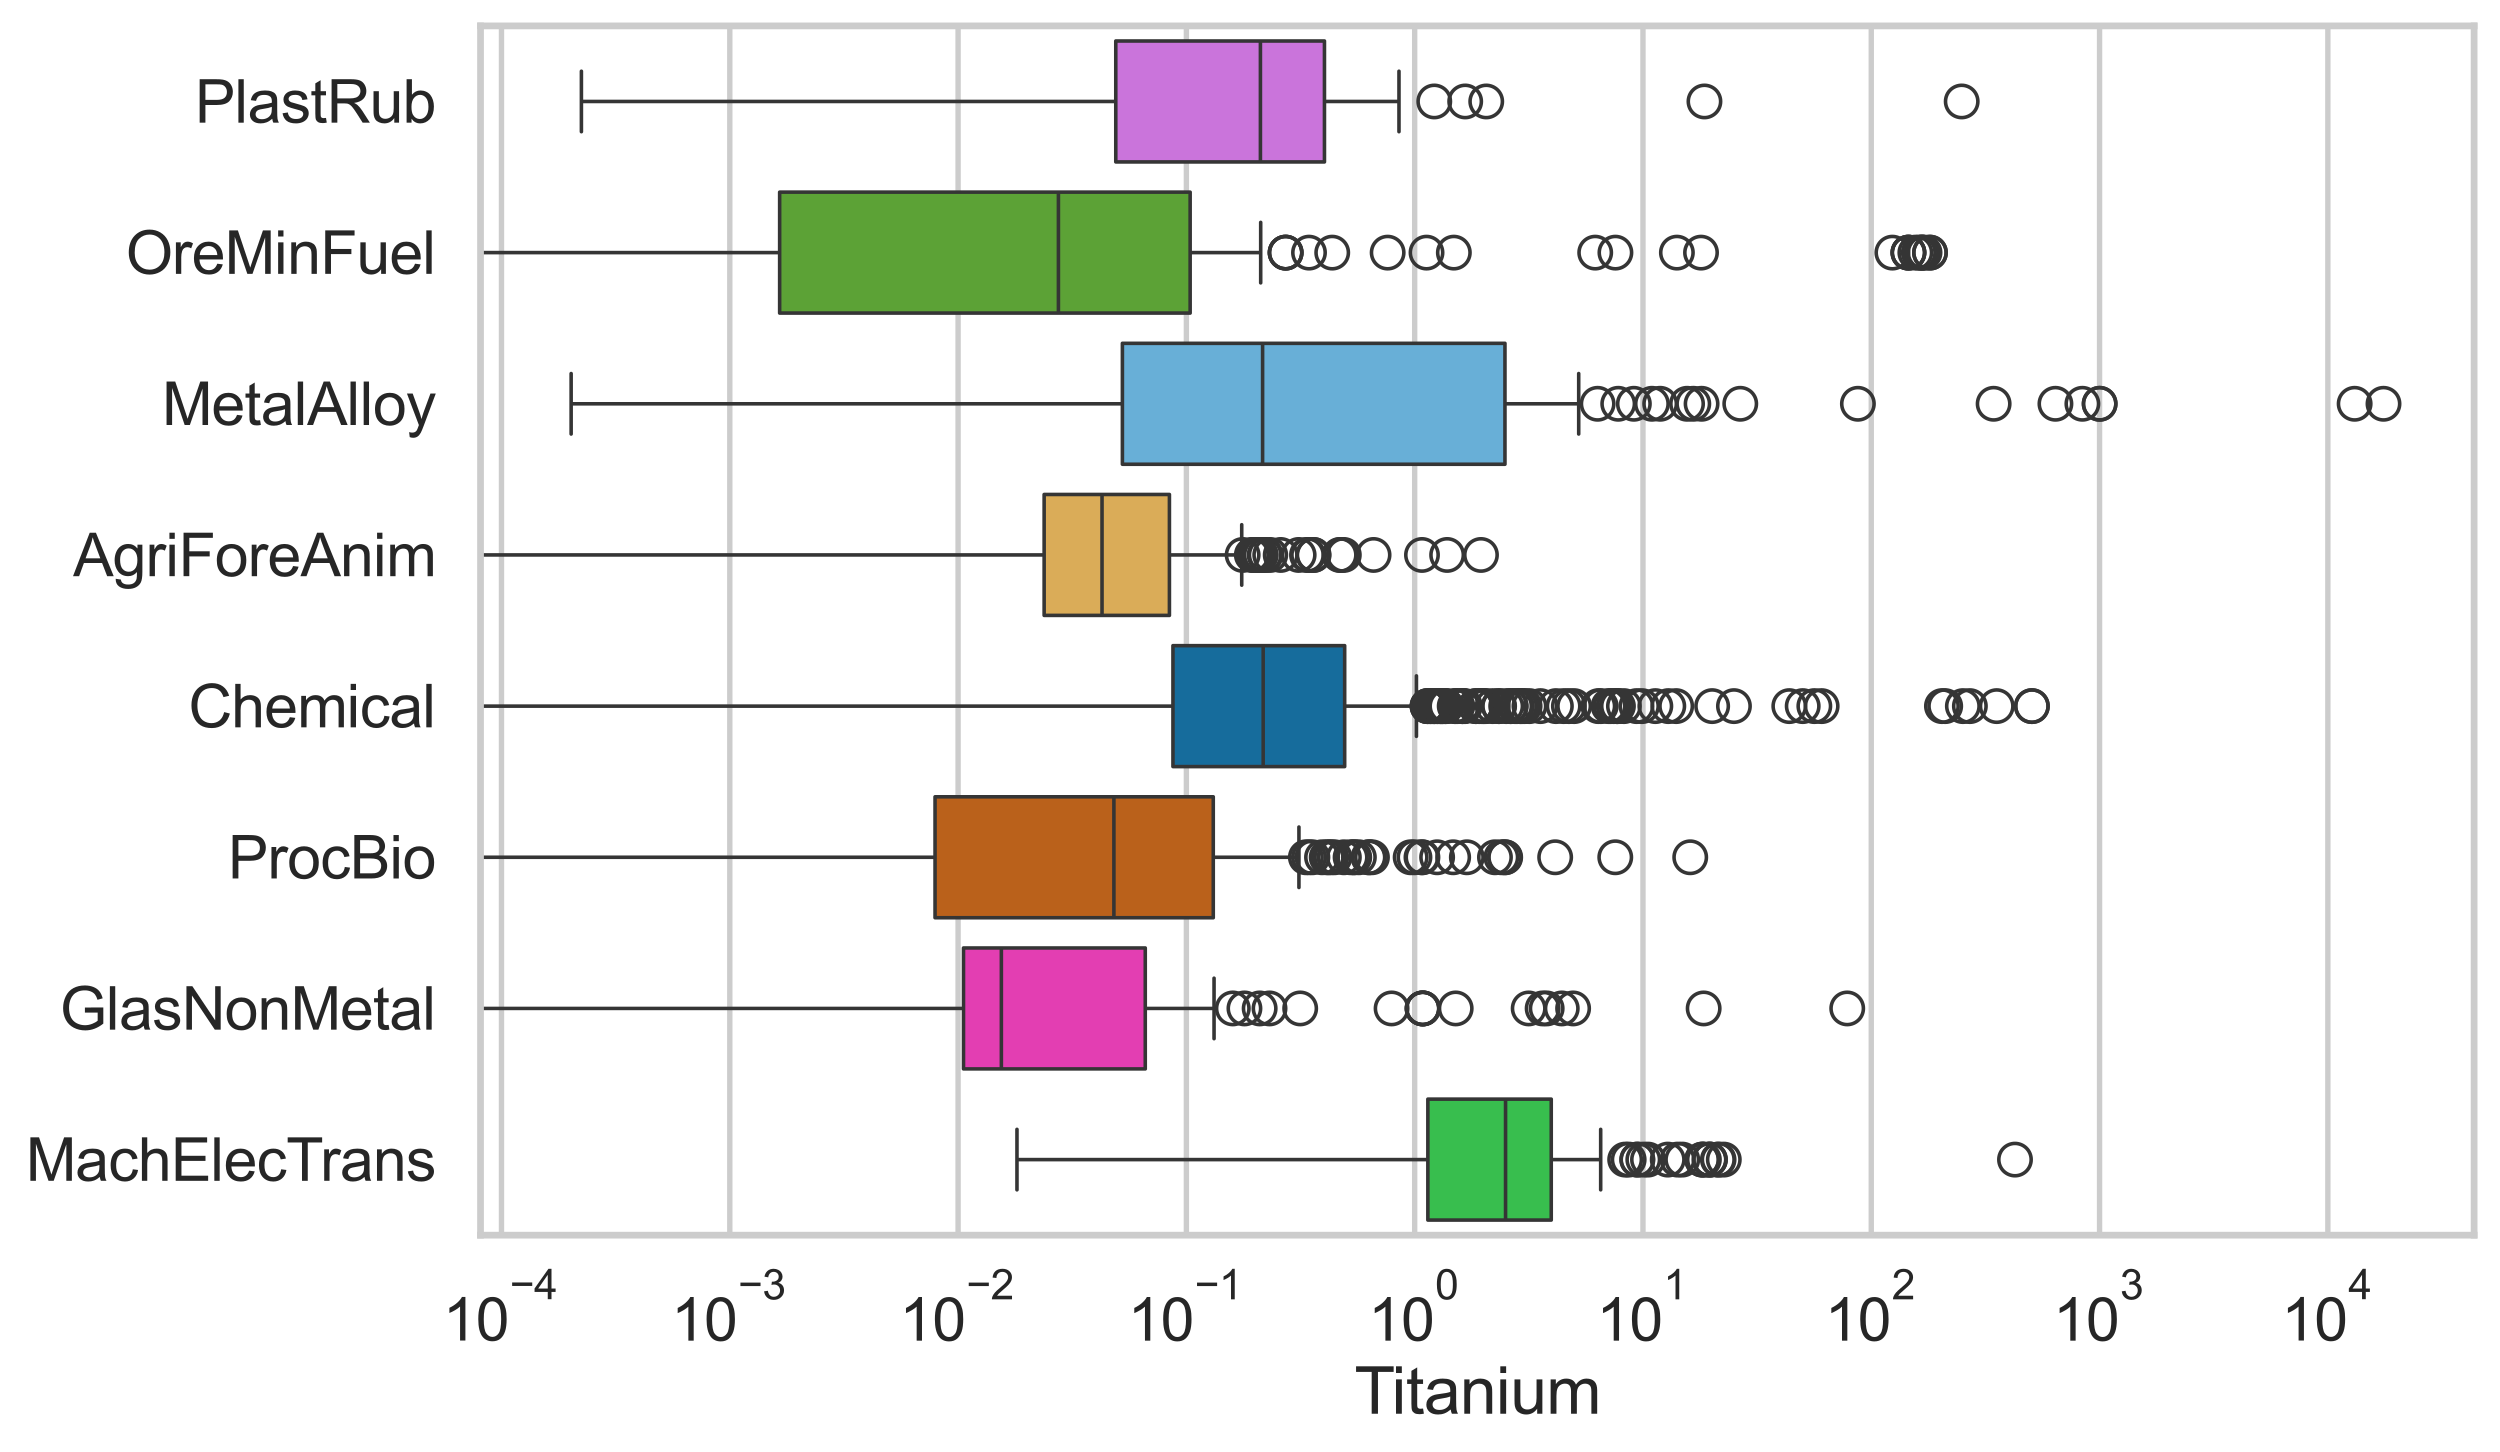 <?xml version="1.0" encoding="utf-8" standalone="no"?>
<!DOCTYPE svg PUBLIC "-//W3C//DTD SVG 1.1//EN"
  "http://www.w3.org/Graphics/SVG/1.1/DTD/svg11.dtd">
<svg xmlns:xlink="http://www.w3.org/1999/xlink" width="695.577pt" height="404.121pt" viewBox="0 0 695.577 404.121" xmlns="http://www.w3.org/2000/svg" version="1.1">
 <defs>
  <style type="text/css">*{stroke-linejoin: round; stroke-linecap: butt}</style>
 </defs>
 <g id="figure_1">
  <g id="patch_1">
   <path d="M 0 404.121 
L 695.577 404.121 
L 695.577 0 
L 0 0 
z
" style="fill: #ffffff"/>
  </g>
  <g id="axes_1">
   <g id="patch_2">
    <path d="M 133.697 343.665 
L 688.377 343.665 
L 688.377 7.2 
L 133.697 7.2 
z
" style="fill: #ffffff"/>
   </g>
   <g id="matplotlib.axis_1">
    <g id="xtick_1">
     <g id="line2d_1">
      <path d="M 139.53 343.665 
L 139.53 7.2 
" clip-path="url(#pbcde8686ca)" style="fill: none; stroke: #cccccc; stroke-width: 1.5; stroke-linecap: round"/>
     </g>
     <g id="text_1">
      <!-- $\mathdefault{10^{-4}}$ -->
      <g style="fill: #262626" transform="translate(123.195 373.015) scale(0.165 -0.165)">
       <defs>
        <path id="ArialMT-31" d="M 2384 0 
L 1822 0 
L 1822 3584 
Q 1619 3391 1289 3197 
Q 959 3003 697 2906 
L 697 3450 
Q 1169 3672 1522 3987 
Q 1875 4303 2022 4600 
L 2384 4600 
L 2384 0 
z
" transform="scale(0.016)"/>
        <path id="ArialMT-30" d="M 266 2259 
Q 266 3072 433 3567 
Q 600 4063 929 4331 
Q 1259 4600 1759 4600 
Q 2128 4600 2406 4451 
Q 2684 4303 2865 4023 
Q 3047 3744 3150 3342 
Q 3253 2941 3253 2259 
Q 3253 1453 3087 958 
Q 2922 463 2592 192 
Q 2263 -78 1759 -78 
Q 1097 -78 719 397 
Q 266 969 266 2259 
z
M 844 2259 
Q 844 1131 1108 757 
Q 1372 384 1759 384 
Q 2147 384 2411 759 
Q 2675 1134 2675 2259 
Q 2675 3391 2411 3762 
Q 2147 4134 1753 4134 
Q 1366 4134 1134 3806 
Q 844 3388 844 2259 
z
" transform="scale(0.016)"/>
        <path id="ArialMT-2212" d="M 3381 1997 
L 356 1997 
L 356 2522 
L 3381 2522 
L 3381 1997 
z
" transform="scale(0.016)"/>
        <path id="ArialMT-34" d="M 2069 0 
L 2069 1097 
L 81 1097 
L 81 1613 
L 2172 4581 
L 2631 4581 
L 2631 1613 
L 3250 1613 
L 3250 1097 
L 2631 1097 
L 2631 0 
L 2069 0 
z
M 2069 1613 
L 2069 3678 
L 634 1613 
L 2069 1613 
z
" transform="scale(0.016)"/>
       </defs>
       <use xlink:href="#ArialMT-31" transform="translate(0 0.202)"/>
       <use xlink:href="#ArialMT-30" transform="translate(55.615 0.202)"/>
       <use xlink:href="#ArialMT-2212" transform="translate(112.973 69.895) scale(0.7)"/>
       <use xlink:href="#ArialMT-34" transform="translate(153.852 69.895) scale(0.7)"/>
      </g>
     </g>
    </g>
    <g id="xtick_2">
     <g id="line2d_2">
      <path d="M 203.049 343.665 
L 203.049 7.2 
" clip-path="url(#pbcde8686ca)" style="fill: none; stroke: #cccccc; stroke-width: 1.5; stroke-linecap: round"/>
     </g>
     <g id="text_2">
      <!-- $\mathdefault{10^{-3}}$ -->
      <g style="fill: #262626" transform="translate(186.714 373.18) scale(0.165 -0.165)">
       <defs>
        <path id="ArialMT-33" d="M 269 1209 
L 831 1284 
Q 928 806 1161 595 
Q 1394 384 1728 384 
Q 2125 384 2398 659 
Q 2672 934 2672 1341 
Q 2672 1728 2419 1979 
Q 2166 2231 1775 2231 
Q 1616 2231 1378 2169 
L 1441 2663 
Q 1497 2656 1531 2656 
Q 1891 2656 2178 2843 
Q 2466 3031 2466 3422 
Q 2466 3731 2256 3934 
Q 2047 4138 1716 4138 
Q 1388 4138 1169 3931 
Q 950 3725 888 3313 
L 325 3413 
Q 428 3978 793 4289 
Q 1159 4600 1703 4600 
Q 2078 4600 2393 4439 
Q 2709 4278 2876 4000 
Q 3044 3722 3044 3409 
Q 3044 3113 2884 2869 
Q 2725 2625 2413 2481 
Q 2819 2388 3044 2092 
Q 3269 1797 3269 1353 
Q 3269 753 2831 336 
Q 2394 -81 1725 -81 
Q 1122 -81 723 278 
Q 325 638 269 1209 
z
" transform="scale(0.016)"/>
       </defs>
       <use xlink:href="#ArialMT-31" transform="translate(0 0.994)"/>
       <use xlink:href="#ArialMT-30" transform="translate(55.615 0.994)"/>
       <use xlink:href="#ArialMT-2212" transform="translate(112.973 70.688) scale(0.7)"/>
       <use xlink:href="#ArialMT-33" transform="translate(153.852 70.688) scale(0.7)"/>
      </g>
     </g>
    </g>
    <g id="xtick_3">
     <g id="line2d_3">
      <path d="M 266.568 343.665 
L 266.568 7.2 
" clip-path="url(#pbcde8686ca)" style="fill: none; stroke: #cccccc; stroke-width: 1.5; stroke-linecap: round"/>
     </g>
     <g id="text_3">
      <!-- $\mathdefault{10^{-2}}$ -->
      <g style="fill: #262626" transform="translate(250.233 373.18) scale(0.165 -0.165)">
       <defs>
        <path id="ArialMT-32" d="M 3222 541 
L 3222 0 
L 194 0 
Q 188 203 259 391 
Q 375 700 629 1000 
Q 884 1300 1366 1694 
Q 2113 2306 2375 2664 
Q 2638 3022 2638 3341 
Q 2638 3675 2398 3904 
Q 2159 4134 1775 4134 
Q 1369 4134 1125 3890 
Q 881 3647 878 3216 
L 300 3275 
Q 359 3922 746 4261 
Q 1134 4600 1788 4600 
Q 2447 4600 2831 4234 
Q 3216 3869 3216 3328 
Q 3216 3053 3103 2787 
Q 2991 2522 2730 2228 
Q 2469 1934 1863 1422 
Q 1356 997 1212 845 
Q 1069 694 975 541 
L 3222 541 
z
" transform="scale(0.016)"/>
       </defs>
       <use xlink:href="#ArialMT-31" transform="translate(0 0.994)"/>
       <use xlink:href="#ArialMT-30" transform="translate(55.615 0.994)"/>
       <use xlink:href="#ArialMT-2212" transform="translate(112.973 70.688) scale(0.7)"/>
       <use xlink:href="#ArialMT-32" transform="translate(153.852 70.688) scale(0.7)"/>
      </g>
     </g>
    </g>
    <g id="xtick_4">
     <g id="line2d_4">
      <path d="M 330.087 343.665 
L 330.087 7.2 
" clip-path="url(#pbcde8686ca)" style="fill: none; stroke: #cccccc; stroke-width: 1.5; stroke-linecap: round"/>
     </g>
     <g id="text_4">
      <!-- $\mathdefault{10^{-1}}$ -->
      <g style="fill: #262626" transform="translate(313.752 373.18) scale(0.165 -0.165)">
       <use xlink:href="#ArialMT-31" transform="translate(0 0.994)"/>
       <use xlink:href="#ArialMT-30" transform="translate(55.615 0.994)"/>
       <use xlink:href="#ArialMT-2212" transform="translate(112.973 70.688) scale(0.7)"/>
       <use xlink:href="#ArialMT-31" transform="translate(153.852 70.688) scale(0.7)"/>
      </g>
     </g>
    </g>
    <g id="xtick_5">
     <g id="line2d_5">
      <path d="M 393.606 343.665 
L 393.606 7.2 
" clip-path="url(#pbcde8686ca)" style="fill: none; stroke: #cccccc; stroke-width: 1.5; stroke-linecap: round"/>
     </g>
     <g id="text_5">
      <!-- $\mathdefault{10^{0}}$ -->
      <g style="fill: #262626" transform="translate(380.653 373.18) scale(0.165 -0.165)">
       <use xlink:href="#ArialMT-31" transform="translate(0 0.994)"/>
       <use xlink:href="#ArialMT-30" transform="translate(55.615 0.994)"/>
       <use xlink:href="#ArialMT-30" transform="translate(112.973 70.688) scale(0.7)"/>
      </g>
     </g>
    </g>
    <g id="xtick_6">
     <g id="line2d_6">
      <path d="M 457.125 343.665 
L 457.125 7.2 
" clip-path="url(#pbcde8686ca)" style="fill: none; stroke: #cccccc; stroke-width: 1.5; stroke-linecap: round"/>
     </g>
     <g id="text_6">
      <!-- $\mathdefault{10^{1}}$ -->
      <g style="fill: #262626" transform="translate(444.172 373.18) scale(0.165 -0.165)">
       <use xlink:href="#ArialMT-31" transform="translate(0 0.994)"/>
       <use xlink:href="#ArialMT-30" transform="translate(55.615 0.994)"/>
       <use xlink:href="#ArialMT-31" transform="translate(112.973 70.688) scale(0.7)"/>
      </g>
     </g>
    </g>
    <g id="xtick_7">
     <g id="line2d_7">
      <path d="M 520.644 343.665 
L 520.644 7.2 
" clip-path="url(#pbcde8686ca)" style="fill: none; stroke: #cccccc; stroke-width: 1.5; stroke-linecap: round"/>
     </g>
     <g id="text_7">
      <!-- $\mathdefault{10^{2}}$ -->
      <g style="fill: #262626" transform="translate(507.691 373.18) scale(0.165 -0.165)">
       <use xlink:href="#ArialMT-31" transform="translate(0 0.994)"/>
       <use xlink:href="#ArialMT-30" transform="translate(55.615 0.994)"/>
       <use xlink:href="#ArialMT-32" transform="translate(112.973 70.688) scale(0.7)"/>
      </g>
     </g>
    </g>
    <g id="xtick_8">
     <g id="line2d_8">
      <path d="M 584.163 343.665 
L 584.163 7.2 
" clip-path="url(#pbcde8686ca)" style="fill: none; stroke: #cccccc; stroke-width: 1.5; stroke-linecap: round"/>
     </g>
     <g id="text_8">
      <!-- $\mathdefault{10^{3}}$ -->
      <g style="fill: #262626" transform="translate(571.21 373.18) scale(0.165 -0.165)">
       <use xlink:href="#ArialMT-31" transform="translate(0 0.994)"/>
       <use xlink:href="#ArialMT-30" transform="translate(55.615 0.994)"/>
       <use xlink:href="#ArialMT-33" transform="translate(112.973 70.688) scale(0.7)"/>
      </g>
     </g>
    </g>
    <g id="xtick_9">
     <g id="line2d_9">
      <path d="M 647.681 343.665 
L 647.681 7.2 
" clip-path="url(#pbcde8686ca)" style="fill: none; stroke: #cccccc; stroke-width: 1.5; stroke-linecap: round"/>
     </g>
     <g id="text_9">
      <!-- $\mathdefault{10^{4}}$ -->
      <g style="fill: #262626" transform="translate(634.729 373.015) scale(0.165 -0.165)">
       <use xlink:href="#ArialMT-31" transform="translate(0 0.202)"/>
       <use xlink:href="#ArialMT-30" transform="translate(55.615 0.202)"/>
       <use xlink:href="#ArialMT-34" transform="translate(112.973 69.895) scale(0.7)"/>
      </g>
     </g>
    </g>
    <g id="xtick_10"/>
    <g id="xtick_11"/>
    <g id="xtick_12"/>
    <g id="xtick_13"/>
    <g id="xtick_14"/>
    <g id="xtick_15"/>
    <g id="xtick_16"/>
    <g id="xtick_17"/>
    <g id="xtick_18"/>
    <g id="xtick_19"/>
    <g id="xtick_20"/>
    <g id="xtick_21"/>
    <g id="xtick_22"/>
    <g id="xtick_23"/>
    <g id="xtick_24"/>
    <g id="xtick_25"/>
    <g id="xtick_26"/>
    <g id="xtick_27"/>
    <g id="xtick_28"/>
    <g id="xtick_29"/>
    <g id="xtick_30"/>
    <g id="xtick_31"/>
    <g id="xtick_32"/>
    <g id="xtick_33"/>
    <g id="xtick_34"/>
    <g id="xtick_35"/>
    <g id="xtick_36"/>
    <g id="xtick_37"/>
    <g id="xtick_38"/>
    <g id="xtick_39"/>
    <g id="xtick_40"/>
    <g id="xtick_41"/>
    <g id="xtick_42"/>
    <g id="xtick_43"/>
    <g id="xtick_44"/>
    <g id="xtick_45"/>
    <g id="xtick_46"/>
    <g id="xtick_47"/>
    <g id="xtick_48"/>
    <g id="xtick_49"/>
    <g id="xtick_50"/>
    <g id="xtick_51"/>
    <g id="xtick_52"/>
    <g id="xtick_53"/>
    <g id="xtick_54"/>
    <g id="xtick_55"/>
    <g id="xtick_56"/>
    <g id="xtick_57"/>
    <g id="xtick_58"/>
    <g id="xtick_59"/>
    <g id="xtick_60"/>
    <g id="xtick_61"/>
    <g id="xtick_62"/>
    <g id="xtick_63"/>
    <g id="xtick_64"/>
    <g id="xtick_65"/>
    <g id="xtick_66"/>
    <g id="xtick_67"/>
    <g id="xtick_68"/>
    <g id="xtick_69"/>
    <g id="xtick_70"/>
    <g id="xtick_71"/>
    <g id="xtick_72"/>
    <g id="xtick_73"/>
    <g id="xtick_74"/>
    <g id="xtick_75"/>
    <g id="xtick_76"/>
    <g id="xtick_77"/>
    <g id="text_10">
     <!-- Titanium -->
     <g style="fill: #262626" transform="translate(376.866 393.344) scale(0.18 -0.18)">
      <defs>
       <path id="ArialMT-54" d="M 1659 0 
L 1659 4041 
L 150 4041 
L 150 4581 
L 3781 4581 
L 3781 4041 
L 2266 4041 
L 2266 0 
L 1659 0 
z
" transform="scale(0.016)"/>
       <path id="ArialMT-69" d="M 425 3934 
L 425 4581 
L 988 4581 
L 988 3934 
L 425 3934 
z
M 425 0 
L 425 3319 
L 988 3319 
L 988 0 
L 425 0 
z
" transform="scale(0.016)"/>
       <path id="ArialMT-74" d="M 1650 503 
L 1731 6 
Q 1494 -44 1306 -44 
Q 1000 -44 831 53 
Q 663 150 594 308 
Q 525 466 525 972 
L 525 2881 
L 113 2881 
L 113 3319 
L 525 3319 
L 525 4141 
L 1084 4478 
L 1084 3319 
L 1650 3319 
L 1650 2881 
L 1084 2881 
L 1084 941 
Q 1084 700 1114 631 
Q 1144 563 1211 522 
Q 1278 481 1403 481 
Q 1497 481 1650 503 
z
" transform="scale(0.016)"/>
       <path id="ArialMT-61" d="M 2588 409 
Q 2275 144 1986 34 
Q 1697 -75 1366 -75 
Q 819 -75 525 192 
Q 231 459 231 875 
Q 231 1119 342 1320 
Q 453 1522 633 1644 
Q 813 1766 1038 1828 
Q 1203 1872 1538 1913 
Q 2219 1994 2541 2106 
Q 2544 2222 2544 2253 
Q 2544 2597 2384 2738 
Q 2169 2928 1744 2928 
Q 1347 2928 1158 2789 
Q 969 2650 878 2297 
L 328 2372 
Q 403 2725 575 2942 
Q 747 3159 1072 3276 
Q 1397 3394 1825 3394 
Q 2250 3394 2515 3294 
Q 2781 3194 2906 3042 
Q 3031 2891 3081 2659 
Q 3109 2516 3109 2141 
L 3109 1391 
Q 3109 606 3145 398 
Q 3181 191 3288 0 
L 2700 0 
Q 2613 175 2588 409 
z
M 2541 1666 
Q 2234 1541 1622 1453 
Q 1275 1403 1131 1340 
Q 988 1278 909 1158 
Q 831 1038 831 891 
Q 831 666 1001 516 
Q 1172 366 1500 366 
Q 1825 366 2078 508 
Q 2331 650 2450 897 
Q 2541 1088 2541 1459 
L 2541 1666 
z
" transform="scale(0.016)"/>
       <path id="ArialMT-6e" d="M 422 0 
L 422 3319 
L 928 3319 
L 928 2847 
Q 1294 3394 1984 3394 
Q 2284 3394 2536 3286 
Q 2788 3178 2913 3003 
Q 3038 2828 3088 2588 
Q 3119 2431 3119 2041 
L 3119 0 
L 2556 0 
L 2556 2019 
Q 2556 2363 2490 2533 
Q 2425 2703 2258 2804 
Q 2091 2906 1866 2906 
Q 1506 2906 1245 2678 
Q 984 2450 984 1813 
L 984 0 
L 422 0 
z
" transform="scale(0.016)"/>
       <path id="ArialMT-75" d="M 2597 0 
L 2597 488 
Q 2209 -75 1544 -75 
Q 1250 -75 995 37 
Q 741 150 617 320 
Q 494 491 444 738 
Q 409 903 409 1263 
L 409 3319 
L 972 3319 
L 972 1478 
Q 972 1038 1006 884 
Q 1059 663 1231 536 
Q 1403 409 1656 409 
Q 1909 409 2131 539 
Q 2353 669 2445 892 
Q 2538 1116 2538 1541 
L 2538 3319 
L 3100 3319 
L 3100 0 
L 2597 0 
z
" transform="scale(0.016)"/>
       <path id="ArialMT-6d" d="M 422 0 
L 422 3319 
L 925 3319 
L 925 2853 
Q 1081 3097 1340 3245 
Q 1600 3394 1931 3394 
Q 2300 3394 2536 3241 
Q 2772 3088 2869 2813 
Q 3263 3394 3894 3394 
Q 4388 3394 4653 3120 
Q 4919 2847 4919 2278 
L 4919 0 
L 4359 0 
L 4359 2091 
Q 4359 2428 4304 2576 
Q 4250 2725 4106 2815 
Q 3963 2906 3769 2906 
Q 3419 2906 3187 2673 
Q 2956 2441 2956 1928 
L 2956 0 
L 2394 0 
L 2394 2156 
Q 2394 2531 2256 2718 
Q 2119 2906 1806 2906 
Q 1569 2906 1367 2781 
Q 1166 2656 1075 2415 
Q 984 2175 984 1722 
L 984 0 
L 422 0 
z
" transform="scale(0.016)"/>
      </defs>
      <use xlink:href="#ArialMT-54"/>
      <use xlink:href="#ArialMT-69" transform="translate(57.334 0)"/>
      <use xlink:href="#ArialMT-74" transform="translate(79.551 0)"/>
      <use xlink:href="#ArialMT-61" transform="translate(107.334 0)"/>
      <use xlink:href="#ArialMT-6e" transform="translate(162.949 0)"/>
      <use xlink:href="#ArialMT-69" transform="translate(218.564 0)"/>
      <use xlink:href="#ArialMT-75" transform="translate(240.781 0)"/>
      <use xlink:href="#ArialMT-6d" transform="translate(296.396 0)"/>
     </g>
    </g>
   </g>
   <g id="matplotlib.axis_2">
    <g id="ytick_1">
     <g id="text_11">
      <!-- PlastRub -->
      <g style="fill: #262626" transform="translate(54.248 34.134) scale(0.165 -0.165)">
       <defs>
        <path id="ArialMT-50" d="M 494 0 
L 494 4581 
L 2222 4581 
Q 2678 4581 2919 4538 
Q 3256 4481 3484 4323 
Q 3713 4166 3852 3881 
Q 3991 3597 3991 3256 
Q 3991 2672 3619 2267 
Q 3247 1863 2275 1863 
L 1100 1863 
L 1100 0 
L 494 0 
z
M 1100 2403 
L 2284 2403 
Q 2872 2403 3119 2622 
Q 3366 2841 3366 3238 
Q 3366 3525 3220 3729 
Q 3075 3934 2838 4000 
Q 2684 4041 2272 4041 
L 1100 4041 
L 1100 2403 
z
" transform="scale(0.016)"/>
        <path id="ArialMT-6c" d="M 409 0 
L 409 4581 
L 972 4581 
L 972 0 
L 409 0 
z
" transform="scale(0.016)"/>
        <path id="ArialMT-73" d="M 197 991 
L 753 1078 
Q 800 744 1014 566 
Q 1228 388 1613 388 
Q 2000 388 2187 545 
Q 2375 703 2375 916 
Q 2375 1106 2209 1216 
Q 2094 1291 1634 1406 
Q 1016 1563 777 1677 
Q 538 1791 414 1992 
Q 291 2194 291 2438 
Q 291 2659 392 2848 
Q 494 3038 669 3163 
Q 800 3259 1026 3326 
Q 1253 3394 1513 3394 
Q 1903 3394 2198 3281 
Q 2494 3169 2634 2976 
Q 2775 2784 2828 2463 
L 2278 2388 
Q 2241 2644 2061 2787 
Q 1881 2931 1553 2931 
Q 1166 2931 1000 2803 
Q 834 2675 834 2503 
Q 834 2394 903 2306 
Q 972 2216 1119 2156 
Q 1203 2125 1616 2013 
Q 2213 1853 2448 1751 
Q 2684 1650 2818 1456 
Q 2953 1263 2953 975 
Q 2953 694 2789 445 
Q 2625 197 2315 61 
Q 2006 -75 1616 -75 
Q 969 -75 630 194 
Q 291 463 197 991 
z
" transform="scale(0.016)"/>
        <path id="ArialMT-52" d="M 503 0 
L 503 4581 
L 2534 4581 
Q 3147 4581 3465 4457 
Q 3784 4334 3975 4021 
Q 4166 3709 4166 3331 
Q 4166 2844 3850 2509 
Q 3534 2175 2875 2084 
Q 3116 1969 3241 1856 
Q 3506 1613 3744 1247 
L 4541 0 
L 3778 0 
L 3172 953 
Q 2906 1366 2734 1584 
Q 2563 1803 2427 1890 
Q 2291 1978 2150 2013 
Q 2047 2034 1813 2034 
L 1109 2034 
L 1109 0 
L 503 0 
z
M 1109 2559 
L 2413 2559 
Q 2828 2559 3062 2645 
Q 3297 2731 3419 2920 
Q 3541 3109 3541 3331 
Q 3541 3656 3305 3865 
Q 3069 4075 2559 4075 
L 1109 4075 
L 1109 2559 
z
" transform="scale(0.016)"/>
        <path id="ArialMT-62" d="M 941 0 
L 419 0 
L 419 4581 
L 981 4581 
L 981 2947 
Q 1338 3394 1891 3394 
Q 2197 3394 2470 3270 
Q 2744 3147 2920 2923 
Q 3097 2700 3197 2384 
Q 3297 2069 3297 1709 
Q 3297 856 2875 390 
Q 2453 -75 1863 -75 
Q 1275 -75 941 416 
L 941 0 
z
M 934 1684 
Q 934 1088 1097 822 
Q 1363 388 1816 388 
Q 2184 388 2453 708 
Q 2722 1028 2722 1663 
Q 2722 2313 2464 2622 
Q 2206 2931 1841 2931 
Q 1472 2931 1203 2611 
Q 934 2291 934 1684 
z
" transform="scale(0.016)"/>
       </defs>
       <use xlink:href="#ArialMT-50"/>
       <use xlink:href="#ArialMT-6c" transform="translate(66.699 0)"/>
       <use xlink:href="#ArialMT-61" transform="translate(88.916 0)"/>
       <use xlink:href="#ArialMT-73" transform="translate(144.531 0)"/>
       <use xlink:href="#ArialMT-74" transform="translate(194.531 0)"/>
       <use xlink:href="#ArialMT-52" transform="translate(222.314 0)"/>
       <use xlink:href="#ArialMT-75" transform="translate(294.531 0)"/>
       <use xlink:href="#ArialMT-62" transform="translate(350.146 0)"/>
      </g>
     </g>
    </g>
    <g id="ytick_2">
     <g id="text_12">
      <!-- OreMinFuel -->
      <g style="fill: #262626" transform="translate(35.013 76.192) scale(0.165 -0.165)">
       <defs>
        <path id="ArialMT-4f" d="M 309 2231 
Q 309 3372 921 4017 
Q 1534 4663 2503 4663 
Q 3138 4663 3647 4359 
Q 4156 4056 4423 3514 
Q 4691 2972 4691 2284 
Q 4691 1588 4409 1038 
Q 4128 488 3612 205 
Q 3097 -78 2500 -78 
Q 1853 -78 1343 234 
Q 834 547 571 1087 
Q 309 1628 309 2231 
z
M 934 2222 
Q 934 1394 1379 917 
Q 1825 441 2497 441 
Q 3181 441 3623 922 
Q 4066 1403 4066 2288 
Q 4066 2847 3877 3264 
Q 3688 3681 3323 3911 
Q 2959 4141 2506 4141 
Q 1863 4141 1398 3698 
Q 934 3256 934 2222 
z
" transform="scale(0.016)"/>
        <path id="ArialMT-72" d="M 416 0 
L 416 3319 
L 922 3319 
L 922 2816 
Q 1116 3169 1280 3281 
Q 1444 3394 1641 3394 
Q 1925 3394 2219 3213 
L 2025 2691 
Q 1819 2813 1613 2813 
Q 1428 2813 1281 2702 
Q 1134 2591 1072 2394 
Q 978 2094 978 1738 
L 978 0 
L 416 0 
z
" transform="scale(0.016)"/>
        <path id="ArialMT-65" d="M 2694 1069 
L 3275 997 
Q 3138 488 2766 206 
Q 2394 -75 1816 -75 
Q 1088 -75 661 373 
Q 234 822 234 1631 
Q 234 2469 665 2931 
Q 1097 3394 1784 3394 
Q 2450 3394 2872 2941 
Q 3294 2488 3294 1666 
Q 3294 1616 3291 1516 
L 816 1516 
Q 847 969 1125 678 
Q 1403 388 1819 388 
Q 2128 388 2347 550 
Q 2566 713 2694 1069 
z
M 847 1978 
L 2700 1978 
Q 2663 2397 2488 2606 
Q 2219 2931 1791 2931 
Q 1403 2931 1139 2672 
Q 875 2413 847 1978 
z
" transform="scale(0.016)"/>
        <path id="ArialMT-4d" d="M 475 0 
L 475 4581 
L 1388 4581 
L 2472 1338 
Q 2622 884 2691 659 
Q 2769 909 2934 1394 
L 4031 4581 
L 4847 4581 
L 4847 0 
L 4263 0 
L 4263 3834 
L 2931 0 
L 2384 0 
L 1059 3900 
L 1059 0 
L 475 0 
z
" transform="scale(0.016)"/>
        <path id="ArialMT-46" d="M 525 0 
L 525 4581 
L 3616 4581 
L 3616 4041 
L 1131 4041 
L 1131 2622 
L 3281 2622 
L 3281 2081 
L 1131 2081 
L 1131 0 
L 525 0 
z
" transform="scale(0.016)"/>
       </defs>
       <use xlink:href="#ArialMT-4f"/>
       <use xlink:href="#ArialMT-72" transform="translate(77.783 0)"/>
       <use xlink:href="#ArialMT-65" transform="translate(111.084 0)"/>
       <use xlink:href="#ArialMT-4d" transform="translate(166.699 0)"/>
       <use xlink:href="#ArialMT-69" transform="translate(250 0)"/>
       <use xlink:href="#ArialMT-6e" transform="translate(272.217 0)"/>
       <use xlink:href="#ArialMT-46" transform="translate(327.832 0)"/>
       <use xlink:href="#ArialMT-75" transform="translate(388.916 0)"/>
       <use xlink:href="#ArialMT-65" transform="translate(444.531 0)"/>
       <use xlink:href="#ArialMT-6c" transform="translate(500.146 0)"/>
      </g>
     </g>
    </g>
    <g id="ytick_3">
     <g id="text_13">
      <!-- MetalAlloy -->
      <g style="fill: #262626" transform="translate(45.088 118.25) scale(0.165 -0.165)">
       <defs>
        <path id="ArialMT-41" d="M -9 0 
L 1750 4581 
L 2403 4581 
L 4278 0 
L 3588 0 
L 3053 1388 
L 1138 1388 
L 634 0 
L -9 0 
z
M 1313 1881 
L 2866 1881 
L 2388 3150 
Q 2169 3728 2063 4100 
Q 1975 3659 1816 3225 
L 1313 1881 
z
" transform="scale(0.016)"/>
        <path id="ArialMT-6f" d="M 213 1659 
Q 213 2581 725 3025 
Q 1153 3394 1769 3394 
Q 2453 3394 2887 2945 
Q 3322 2497 3322 1706 
Q 3322 1066 3130 698 
Q 2938 331 2570 128 
Q 2203 -75 1769 -75 
Q 1072 -75 642 372 
Q 213 819 213 1659 
z
M 791 1659 
Q 791 1022 1069 705 
Q 1347 388 1769 388 
Q 2188 388 2466 706 
Q 2744 1025 2744 1678 
Q 2744 2294 2464 2611 
Q 2184 2928 1769 2928 
Q 1347 2928 1069 2612 
Q 791 2297 791 1659 
z
" transform="scale(0.016)"/>
        <path id="ArialMT-79" d="M 397 -1278 
L 334 -750 
Q 519 -800 656 -800 
Q 844 -800 956 -737 
Q 1069 -675 1141 -563 
Q 1194 -478 1313 -144 
Q 1328 -97 1363 -6 
L 103 3319 
L 709 3319 
L 1400 1397 
Q 1534 1031 1641 628 
Q 1738 1016 1872 1384 
L 2581 3319 
L 3144 3319 
L 1881 -56 
Q 1678 -603 1566 -809 
Q 1416 -1088 1222 -1217 
Q 1028 -1347 759 -1347 
Q 597 -1347 397 -1278 
z
" transform="scale(0.016)"/>
       </defs>
       <use xlink:href="#ArialMT-4d"/>
       <use xlink:href="#ArialMT-65" transform="translate(83.301 0)"/>
       <use xlink:href="#ArialMT-74" transform="translate(138.916 0)"/>
       <use xlink:href="#ArialMT-61" transform="translate(166.699 0)"/>
       <use xlink:href="#ArialMT-6c" transform="translate(222.314 0)"/>
       <use xlink:href="#ArialMT-41" transform="translate(244.531 0)"/>
       <use xlink:href="#ArialMT-6c" transform="translate(311.23 0)"/>
       <use xlink:href="#ArialMT-6c" transform="translate(333.447 0)"/>
       <use xlink:href="#ArialMT-6f" transform="translate(355.664 0)"/>
       <use xlink:href="#ArialMT-79" transform="translate(411.279 0)"/>
      </g>
     </g>
    </g>
    <g id="ytick_4">
     <g id="text_14">
      <!-- AgriForeAnim -->
      <g style="fill: #262626" transform="translate(20.341 160.308) scale(0.165 -0.165)">
       <defs>
        <path id="ArialMT-67" d="M 319 -275 
L 866 -356 
Q 900 -609 1056 -725 
Q 1266 -881 1628 -881 
Q 2019 -881 2231 -725 
Q 2444 -569 2519 -288 
Q 2563 -116 2559 434 
Q 2191 0 1641 0 
Q 956 0 581 494 
Q 206 988 206 1678 
Q 206 2153 378 2554 
Q 550 2956 876 3175 
Q 1203 3394 1644 3394 
Q 2231 3394 2613 2919 
L 2613 3319 
L 3131 3319 
L 3131 450 
Q 3131 -325 2973 -648 
Q 2816 -972 2473 -1159 
Q 2131 -1347 1631 -1347 
Q 1038 -1347 672 -1080 
Q 306 -813 319 -275 
z
M 784 1719 
Q 784 1066 1043 766 
Q 1303 466 1694 466 
Q 2081 466 2343 764 
Q 2606 1063 2606 1700 
Q 2606 2309 2336 2618 
Q 2066 2928 1684 2928 
Q 1309 2928 1046 2623 
Q 784 2319 784 1719 
z
" transform="scale(0.016)"/>
       </defs>
       <use xlink:href="#ArialMT-41"/>
       <use xlink:href="#ArialMT-67" transform="translate(66.699 0)"/>
       <use xlink:href="#ArialMT-72" transform="translate(122.314 0)"/>
       <use xlink:href="#ArialMT-69" transform="translate(155.615 0)"/>
       <use xlink:href="#ArialMT-46" transform="translate(177.832 0)"/>
       <use xlink:href="#ArialMT-6f" transform="translate(238.916 0)"/>
       <use xlink:href="#ArialMT-72" transform="translate(294.531 0)"/>
       <use xlink:href="#ArialMT-65" transform="translate(327.832 0)"/>
       <use xlink:href="#ArialMT-41" transform="translate(383.447 0)"/>
       <use xlink:href="#ArialMT-6e" transform="translate(450.146 0)"/>
       <use xlink:href="#ArialMT-69" transform="translate(505.762 0)"/>
       <use xlink:href="#ArialMT-6d" transform="translate(527.979 0)"/>
      </g>
     </g>
    </g>
    <g id="ytick_5">
     <g id="text_15">
      <!-- Chemical -->
      <g style="fill: #262626" transform="translate(52.428 202.366) scale(0.165 -0.165)">
       <defs>
        <path id="ArialMT-43" d="M 3763 1606 
L 4369 1453 
Q 4178 706 3683 314 
Q 3188 -78 2472 -78 
Q 1731 -78 1267 223 
Q 803 525 561 1097 
Q 319 1669 319 2325 
Q 319 3041 592 3573 
Q 866 4106 1370 4382 
Q 1875 4659 2481 4659 
Q 3169 4659 3637 4309 
Q 4106 3959 4291 3325 
L 3694 3184 
Q 3534 3684 3231 3912 
Q 2928 4141 2469 4141 
Q 1941 4141 1586 3887 
Q 1231 3634 1087 3207 
Q 944 2781 944 2328 
Q 944 1744 1114 1308 
Q 1284 872 1643 656 
Q 2003 441 2422 441 
Q 2931 441 3284 734 
Q 3638 1028 3763 1606 
z
" transform="scale(0.016)"/>
        <path id="ArialMT-68" d="M 422 0 
L 422 4581 
L 984 4581 
L 984 2938 
Q 1378 3394 1978 3394 
Q 2347 3394 2619 3248 
Q 2891 3103 3008 2847 
Q 3125 2591 3125 2103 
L 3125 0 
L 2563 0 
L 2563 2103 
Q 2563 2525 2380 2717 
Q 2197 2909 1863 2909 
Q 1613 2909 1392 2779 
Q 1172 2650 1078 2428 
Q 984 2206 984 1816 
L 984 0 
L 422 0 
z
" transform="scale(0.016)"/>
        <path id="ArialMT-63" d="M 2588 1216 
L 3141 1144 
Q 3050 572 2676 248 
Q 2303 -75 1759 -75 
Q 1078 -75 664 370 
Q 250 816 250 1647 
Q 250 2184 428 2587 
Q 606 2991 970 3192 
Q 1334 3394 1763 3394 
Q 2303 3394 2647 3120 
Q 2991 2847 3088 2344 
L 2541 2259 
Q 2463 2594 2264 2762 
Q 2066 2931 1784 2931 
Q 1359 2931 1093 2626 
Q 828 2322 828 1663 
Q 828 994 1084 691 
Q 1341 388 1753 388 
Q 2084 388 2306 591 
Q 2528 794 2588 1216 
z
" transform="scale(0.016)"/>
       </defs>
       <use xlink:href="#ArialMT-43"/>
       <use xlink:href="#ArialMT-68" transform="translate(72.217 0)"/>
       <use xlink:href="#ArialMT-65" transform="translate(127.832 0)"/>
       <use xlink:href="#ArialMT-6d" transform="translate(183.447 0)"/>
       <use xlink:href="#ArialMT-69" transform="translate(266.748 0)"/>
       <use xlink:href="#ArialMT-63" transform="translate(288.965 0)"/>
       <use xlink:href="#ArialMT-61" transform="translate(338.965 0)"/>
       <use xlink:href="#ArialMT-6c" transform="translate(394.58 0)"/>
      </g>
     </g>
    </g>
    <g id="ytick_6">
     <g id="text_16">
      <!-- ProcBio -->
      <g style="fill: #262626" transform="translate(63.424 244.425) scale(0.165 -0.165)">
       <defs>
        <path id="ArialMT-42" d="M 469 0 
L 469 4581 
L 2188 4581 
Q 2713 4581 3030 4442 
Q 3347 4303 3526 4014 
Q 3706 3725 3706 3409 
Q 3706 3116 3547 2856 
Q 3388 2597 3066 2438 
Q 3481 2316 3704 2022 
Q 3928 1728 3928 1328 
Q 3928 1006 3792 729 
Q 3656 453 3456 303 
Q 3256 153 2954 76 
Q 2653 0 2216 0 
L 469 0 
z
M 1075 2656 
L 2066 2656 
Q 2469 2656 2644 2709 
Q 2875 2778 2992 2937 
Q 3109 3097 3109 3338 
Q 3109 3566 3000 3739 
Q 2891 3913 2687 3977 
Q 2484 4041 1991 4041 
L 1075 4041 
L 1075 2656 
z
M 1075 541 
L 2216 541 
Q 2509 541 2628 563 
Q 2838 600 2978 687 
Q 3119 775 3209 942 
Q 3300 1109 3300 1328 
Q 3300 1584 3169 1773 
Q 3038 1963 2805 2039 
Q 2572 2116 2134 2116 
L 1075 2116 
L 1075 541 
z
" transform="scale(0.016)"/>
       </defs>
       <use xlink:href="#ArialMT-50"/>
       <use xlink:href="#ArialMT-72" transform="translate(66.699 0)"/>
       <use xlink:href="#ArialMT-6f" transform="translate(100 0)"/>
       <use xlink:href="#ArialMT-63" transform="translate(155.615 0)"/>
       <use xlink:href="#ArialMT-42" transform="translate(205.615 0)"/>
       <use xlink:href="#ArialMT-69" transform="translate(272.314 0)"/>
       <use xlink:href="#ArialMT-6f" transform="translate(294.531 0)"/>
      </g>
     </g>
    </g>
    <g id="ytick_7">
     <g id="text_17">
      <!-- GlasNonMetal -->
      <g style="fill: #262626" transform="translate(16.659 286.483) scale(0.165 -0.165)">
       <defs>
        <path id="ArialMT-47" d="M 2638 1797 
L 2638 2334 
L 4578 2338 
L 4578 638 
Q 4131 281 3656 101 
Q 3181 -78 2681 -78 
Q 2006 -78 1454 211 
Q 903 500 622 1047 
Q 341 1594 341 2269 
Q 341 2938 620 3517 
Q 900 4097 1425 4378 
Q 1950 4659 2634 4659 
Q 3131 4659 3532 4498 
Q 3934 4338 4162 4050 
Q 4391 3763 4509 3300 
L 3963 3150 
Q 3859 3500 3706 3700 
Q 3553 3900 3268 4020 
Q 2984 4141 2638 4141 
Q 2222 4141 1919 4014 
Q 1616 3888 1430 3681 
Q 1244 3475 1141 3228 
Q 966 2803 966 2306 
Q 966 1694 1177 1281 
Q 1388 869 1791 669 
Q 2194 469 2647 469 
Q 3041 469 3416 620 
Q 3791 772 3984 944 
L 3984 1797 
L 2638 1797 
z
" transform="scale(0.016)"/>
        <path id="ArialMT-4e" d="M 488 0 
L 488 4581 
L 1109 4581 
L 3516 984 
L 3516 4581 
L 4097 4581 
L 4097 0 
L 3475 0 
L 1069 3600 
L 1069 0 
L 488 0 
z
" transform="scale(0.016)"/>
       </defs>
       <use xlink:href="#ArialMT-47"/>
       <use xlink:href="#ArialMT-6c" transform="translate(77.783 0)"/>
       <use xlink:href="#ArialMT-61" transform="translate(100 0)"/>
       <use xlink:href="#ArialMT-73" transform="translate(155.615 0)"/>
       <use xlink:href="#ArialMT-4e" transform="translate(205.615 0)"/>
       <use xlink:href="#ArialMT-6f" transform="translate(277.832 0)"/>
       <use xlink:href="#ArialMT-6e" transform="translate(333.447 0)"/>
       <use xlink:href="#ArialMT-4d" transform="translate(389.062 0)"/>
       <use xlink:href="#ArialMT-65" transform="translate(472.363 0)"/>
       <use xlink:href="#ArialMT-74" transform="translate(527.979 0)"/>
       <use xlink:href="#ArialMT-61" transform="translate(555.762 0)"/>
       <use xlink:href="#ArialMT-6c" transform="translate(611.377 0)"/>
      </g>
     </g>
    </g>
    <g id="ytick_8">
     <g id="text_18">
      <!-- MachElecTrans -->
      <g style="fill: #262626" transform="translate(7.2 328.541) scale(0.165 -0.165)">
       <defs>
        <path id="ArialMT-45" d="M 506 0 
L 506 4581 
L 3819 4581 
L 3819 4041 
L 1113 4041 
L 1113 2638 
L 3647 2638 
L 3647 2100 
L 1113 2100 
L 1113 541 
L 3925 541 
L 3925 0 
L 506 0 
z
" transform="scale(0.016)"/>
       </defs>
       <use xlink:href="#ArialMT-4d"/>
       <use xlink:href="#ArialMT-61" transform="translate(83.301 0)"/>
       <use xlink:href="#ArialMT-63" transform="translate(138.916 0)"/>
       <use xlink:href="#ArialMT-68" transform="translate(188.916 0)"/>
       <use xlink:href="#ArialMT-45" transform="translate(244.531 0)"/>
       <use xlink:href="#ArialMT-6c" transform="translate(311.23 0)"/>
       <use xlink:href="#ArialMT-65" transform="translate(333.447 0)"/>
       <use xlink:href="#ArialMT-63" transform="translate(389.062 0)"/>
       <use xlink:href="#ArialMT-54" transform="translate(439.062 0)"/>
       <use xlink:href="#ArialMT-72" transform="translate(496.396 0)"/>
       <use xlink:href="#ArialMT-61" transform="translate(529.697 0)"/>
       <use xlink:href="#ArialMT-6e" transform="translate(585.312 0)"/>
       <use xlink:href="#ArialMT-73" transform="translate(640.928 0)"/>
      </g>
     </g>
    </g>
   </g>
   <g id="patch_3">
    <path d="M 310.444 11.406 
L 310.444 45.052 
L 368.505 45.052 
L 368.505 11.406 
L 310.444 11.406 
z
" clip-path="url(#pbcde8686ca)" style="fill: #ca74db; stroke: #353535; stroke-linejoin: miter"/>
   </g>
   <g id="line2d_10">
    <path d="M 310.444 28.229 
L 161.764 28.229 
" clip-path="url(#pbcde8686ca)" style="fill: none; stroke: #353535"/>
   </g>
   <g id="line2d_11">
    <path d="M 368.505 28.229 
L 389.239 28.229 
" clip-path="url(#pbcde8686ca)" style="fill: none; stroke: #353535"/>
   </g>
   <g id="line2d_12">
    <path d="M 161.764 19.817 
L 161.764 36.641 
" clip-path="url(#pbcde8686ca)" style="fill: none; stroke: #353535; stroke-linecap: round"/>
   </g>
   <g id="line2d_13">
    <path d="M 389.239 19.817 
L 389.239 36.641 
" clip-path="url(#pbcde8686ca)" style="fill: none; stroke: #353535; stroke-linecap: round"/>
   </g>
   <g id="line2d_14">
    <defs>
     <path id="ma607cb98c7" d="M 0 4.5 
C 1.193 4.5 2.338 4.026 3.182 3.182 
C 4.026 2.338 4.5 1.193 4.5 0 
C 4.5 -1.193 4.026 -2.338 3.182 -3.182 
C 2.338 -4.026 1.193 -4.5 0 -4.5 
C -1.193 -4.5 -2.338 -4.026 -3.182 -3.182 
C -4.026 -2.338 -4.5 -1.193 -4.5 0 
C -4.5 1.193 -4.026 2.338 -3.182 3.182 
C -2.338 4.026 -1.193 4.5 0 4.5 
z
" style="stroke: #353535"/>
    </defs>
    <g clip-path="url(#pbcde8686ca)">
     <use xlink:href="#ma607cb98c7" x="407.661" y="28.229" style="fill-opacity: 0; stroke: #353535"/>
     <use xlink:href="#ma607cb98c7" x="413.518" y="28.229" style="fill-opacity: 0; stroke: #353535"/>
     <use xlink:href="#ma607cb98c7" x="474.231" y="28.229" style="fill-opacity: 0; stroke: #353535"/>
     <use xlink:href="#ma607cb98c7" x="545.802" y="28.229" style="fill-opacity: 0; stroke: #353535"/>
     <use xlink:href="#ma607cb98c7" x="399.06" y="28.229" style="fill-opacity: 0; stroke: #353535"/>
    </g>
   </g>
   <g id="patch_4">
    <path d="M 216.922 53.464 
L 216.922 87.11 
L 331.136 87.11 
L 331.136 53.464 
L 216.922 53.464 
z
" clip-path="url(#pbcde8686ca)" style="fill: #5ca236; stroke: #353535; stroke-linejoin: miter"/>
   </g>
   <g id="line2d_15">
    <path d="M 216.922 70.287 
L -1 70.287 
" clip-path="url(#pbcde8686ca)" style="fill: none; stroke: #353535"/>
   </g>
   <g id="line2d_16">
    <path d="M 331.136 70.287 
L 350.763 70.287 
" clip-path="url(#pbcde8686ca)" style="fill: none; stroke: #353535"/>
   </g>
   <g id="line2d_17">
    <path clip-path="url(#pbcde8686ca)" style="fill: none; stroke: #353535; stroke-linecap: round"/>
   </g>
   <g id="line2d_18">
    <path d="M 350.763 61.875 
L 350.763 78.699 
" clip-path="url(#pbcde8686ca)" style="fill: none; stroke: #353535; stroke-linecap: round"/>
   </g>
   <g id="line2d_19">
    <g clip-path="url(#pbcde8686ca)">
     <use xlink:href="#ma607cb98c7" x="535.46" y="70.287" style="fill-opacity: 0; stroke: #353535"/>
     <use xlink:href="#ma607cb98c7" x="531" y="70.287" style="fill-opacity: 0; stroke: #353535"/>
     <use xlink:href="#ma607cb98c7" x="536.98" y="70.287" style="fill-opacity: 0; stroke: #353535"/>
     <use xlink:href="#ma607cb98c7" x="370.666" y="70.287" style="fill-opacity: 0; stroke: #353535"/>
     <use xlink:href="#ma607cb98c7" x="530.993" y="70.287" style="fill-opacity: 0; stroke: #353535"/>
     <use xlink:href="#ma607cb98c7" x="449.46" y="70.287" style="fill-opacity: 0; stroke: #353535"/>
     <use xlink:href="#ma607cb98c7" x="364.205" y="70.287" style="fill-opacity: 0; stroke: #353535"/>
     <use xlink:href="#ma607cb98c7" x="357.698" y="70.287" style="fill-opacity: 0; stroke: #353535"/>
     <use xlink:href="#ma607cb98c7" x="534.692" y="70.287" style="fill-opacity: 0; stroke: #353535"/>
     <use xlink:href="#ma607cb98c7" x="530.976" y="70.287" style="fill-opacity: 0; stroke: #353535"/>
     <use xlink:href="#ma607cb98c7" x="534.692" y="70.287" style="fill-opacity: 0; stroke: #353535"/>
     <use xlink:href="#ma607cb98c7" x="443.835" y="70.287" style="fill-opacity: 0; stroke: #353535"/>
     <use xlink:href="#ma607cb98c7" x="534.814" y="70.287" style="fill-opacity: 0; stroke: #353535"/>
     <use xlink:href="#ma607cb98c7" x="466.563" y="70.287" style="fill-opacity: 0; stroke: #353535"/>
     <use xlink:href="#ma607cb98c7" x="404.506" y="70.287" style="fill-opacity: 0; stroke: #353535"/>
     <use xlink:href="#ma607cb98c7" x="473.274" y="70.287" style="fill-opacity: 0; stroke: #353535"/>
     <use xlink:href="#ma607cb98c7" x="396.902" y="70.287" style="fill-opacity: 0; stroke: #353535"/>
     <use xlink:href="#ma607cb98c7" x="357.698" y="70.287" style="fill-opacity: 0; stroke: #353535"/>
     <use xlink:href="#ma607cb98c7" x="357.698" y="70.287" style="fill-opacity: 0; stroke: #353535"/>
     <use xlink:href="#ma607cb98c7" x="526.519" y="70.287" style="fill-opacity: 0; stroke: #353535"/>
     <use xlink:href="#ma607cb98c7" x="386.088" y="70.287" style="fill-opacity: 0; stroke: #353535"/>
     <use xlink:href="#ma607cb98c7" x="533.867" y="70.287" style="fill-opacity: 0; stroke: #353535"/>
     <use xlink:href="#ma607cb98c7" x="532.911" y="70.287" style="fill-opacity: 0; stroke: #353535"/>
     <use xlink:href="#ma607cb98c7" x="536.98" y="70.287" style="fill-opacity: 0; stroke: #353535"/>
    </g>
   </g>
   <g id="patch_5">
    <path d="M 312.285 95.522 
L 312.285 129.168 
L 418.725 129.168 
L 418.725 95.522 
L 312.285 95.522 
z
" clip-path="url(#pbcde8686ca)" style="fill: #68afd7; stroke: #353535; stroke-linejoin: miter"/>
   </g>
   <g id="line2d_20">
    <path d="M 312.285 112.345 
L 158.91 112.345 
" clip-path="url(#pbcde8686ca)" style="fill: none; stroke: #353535"/>
   </g>
   <g id="line2d_21">
    <path d="M 418.725 112.345 
L 439.245 112.345 
" clip-path="url(#pbcde8686ca)" style="fill: none; stroke: #353535"/>
   </g>
   <g id="line2d_22">
    <path d="M 158.91 103.934 
L 158.91 120.757 
" clip-path="url(#pbcde8686ca)" style="fill: none; stroke: #353535; stroke-linecap: round"/>
   </g>
   <g id="line2d_23">
    <path d="M 439.245 103.934 
L 439.245 120.757 
" clip-path="url(#pbcde8686ca)" style="fill: none; stroke: #353535; stroke-linecap: round"/>
   </g>
   <g id="line2d_24">
    <g clip-path="url(#pbcde8686ca)">
     <use xlink:href="#ma607cb98c7" x="663.164" y="112.345" style="fill-opacity: 0; stroke: #353535"/>
     <use xlink:href="#ma607cb98c7" x="584.186" y="112.345" style="fill-opacity: 0; stroke: #353535"/>
     <use xlink:href="#ma607cb98c7" x="655.133" y="112.345" style="fill-opacity: 0; stroke: #353535"/>
     <use xlink:href="#ma607cb98c7" x="473.43" y="112.345" style="fill-opacity: 0; stroke: #353535"/>
     <use xlink:href="#ma607cb98c7" x="454.589" y="112.345" style="fill-opacity: 0; stroke: #353535"/>
     <use xlink:href="#ma607cb98c7" x="469.39" y="112.345" style="fill-opacity: 0; stroke: #353535"/>
     <use xlink:href="#ma607cb98c7" x="579.383" y="112.345" style="fill-opacity: 0; stroke: #353535"/>
     <use xlink:href="#ma607cb98c7" x="461.911" y="112.345" style="fill-opacity: 0; stroke: #353535"/>
     <use xlink:href="#ma607cb98c7" x="444.507" y="112.345" style="fill-opacity: 0; stroke: #353535"/>
     <use xlink:href="#ma607cb98c7" x="471.128" y="112.345" style="fill-opacity: 0; stroke: #353535"/>
     <use xlink:href="#ma607cb98c7" x="484.197" y="112.345" style="fill-opacity: 0; stroke: #353535"/>
     <use xlink:href="#ma607cb98c7" x="554.689" y="112.345" style="fill-opacity: 0; stroke: #353535"/>
     <use xlink:href="#ma607cb98c7" x="450.242" y="112.345" style="fill-opacity: 0; stroke: #353535"/>
     <use xlink:href="#ma607cb98c7" x="459.614" y="112.345" style="fill-opacity: 0; stroke: #353535"/>
     <use xlink:href="#ma607cb98c7" x="571.883" y="112.345" style="fill-opacity: 0; stroke: #353535"/>
     <use xlink:href="#ma607cb98c7" x="516.925" y="112.345" style="fill-opacity: 0; stroke: #353535"/>
     <use xlink:href="#ma607cb98c7" x="584.186" y="112.345" style="fill-opacity: 0; stroke: #353535"/>
    </g>
   </g>
   <g id="patch_6">
    <path d="M 290.513 137.58 
L 290.513 171.226 
L 325.368 171.226 
L 325.368 137.58 
L 290.513 137.58 
z
" clip-path="url(#pbcde8686ca)" style="fill: #daac58; stroke: #353535; stroke-linejoin: miter"/>
   </g>
   <g id="line2d_25">
    <path d="M 290.513 154.403 
L -1 154.403 
" clip-path="url(#pbcde8686ca)" style="fill: none; stroke: #353535"/>
   </g>
   <g id="line2d_26">
    <path d="M 325.368 154.403 
L 345.486 154.403 
" clip-path="url(#pbcde8686ca)" style="fill: none; stroke: #353535"/>
   </g>
   <g id="line2d_27">
    <path clip-path="url(#pbcde8686ca)" style="fill: none; stroke: #353535; stroke-linecap: round"/>
   </g>
   <g id="line2d_28">
    <path d="M 345.486 145.992 
L 345.486 162.815 
" clip-path="url(#pbcde8686ca)" style="fill: none; stroke: #353535; stroke-linecap: round"/>
   </g>
   <g id="line2d_29">
    <g clip-path="url(#pbcde8686ca)">
     <use xlink:href="#ma607cb98c7" x="372.733" y="154.403" style="fill-opacity: 0; stroke: #353535"/>
     <use xlink:href="#ma607cb98c7" x="345.743" y="154.403" style="fill-opacity: 0; stroke: #353535"/>
     <use xlink:href="#ma607cb98c7" x="352.141" y="154.403" style="fill-opacity: 0; stroke: #353535"/>
     <use xlink:href="#ma607cb98c7" x="373.89" y="154.403" style="fill-opacity: 0; stroke: #353535"/>
     <use xlink:href="#ma607cb98c7" x="395.637" y="154.403" style="fill-opacity: 0; stroke: #353535"/>
     <use xlink:href="#ma607cb98c7" x="348.724" y="154.403" style="fill-opacity: 0; stroke: #353535"/>
     <use xlink:href="#ma607cb98c7" x="412.051" y="154.403" style="fill-opacity: 0; stroke: #353535"/>
     <use xlink:href="#ma607cb98c7" x="349.766" y="154.403" style="fill-opacity: 0; stroke: #353535"/>
     <use xlink:href="#ma607cb98c7" x="365.486" y="154.403" style="fill-opacity: 0; stroke: #353535"/>
     <use xlink:href="#ma607cb98c7" x="350.546" y="154.403" style="fill-opacity: 0; stroke: #353535"/>
     <use xlink:href="#ma607cb98c7" x="363.648" y="154.403" style="fill-opacity: 0; stroke: #353535"/>
     <use xlink:href="#ma607cb98c7" x="349.297" y="154.403" style="fill-opacity: 0; stroke: #353535"/>
     <use xlink:href="#ma607cb98c7" x="402.639" y="154.403" style="fill-opacity: 0; stroke: #353535"/>
     <use xlink:href="#ma607cb98c7" x="349.152" y="154.403" style="fill-opacity: 0; stroke: #353535"/>
     <use xlink:href="#ma607cb98c7" x="363.963" y="154.403" style="fill-opacity: 0; stroke: #353535"/>
     <use xlink:href="#ma607cb98c7" x="353.419" y="154.403" style="fill-opacity: 0; stroke: #353535"/>
     <use xlink:href="#ma607cb98c7" x="350.106" y="154.403" style="fill-opacity: 0; stroke: #353535"/>
     <use xlink:href="#ma607cb98c7" x="351.854" y="154.403" style="fill-opacity: 0; stroke: #353535"/>
     <use xlink:href="#ma607cb98c7" x="361.322" y="154.403" style="fill-opacity: 0; stroke: #353535"/>
     <use xlink:href="#ma607cb98c7" x="365.395" y="154.403" style="fill-opacity: 0; stroke: #353535"/>
     <use xlink:href="#ma607cb98c7" x="382.166" y="154.403" style="fill-opacity: 0; stroke: #353535"/>
     <use xlink:href="#ma607cb98c7" x="350.798" y="154.403" style="fill-opacity: 0; stroke: #353535"/>
     <use xlink:href="#ma607cb98c7" x="350.465" y="154.403" style="fill-opacity: 0; stroke: #353535"/>
     <use xlink:href="#ma607cb98c7" x="356.333" y="154.403" style="fill-opacity: 0; stroke: #353535"/>
     <use xlink:href="#ma607cb98c7" x="348.3" y="154.403" style="fill-opacity: 0; stroke: #353535"/>
     <use xlink:href="#ma607cb98c7" x="373.057" y="154.403" style="fill-opacity: 0; stroke: #353535"/>
    </g>
   </g>
   <g id="patch_7">
    <path d="M 326.351 179.638 
L 326.351 213.285 
L 374.129 213.285 
L 374.129 179.638 
L 326.351 179.638 
z
" clip-path="url(#pbcde8686ca)" style="fill: #166c9c; stroke: #353535; stroke-linejoin: miter"/>
   </g>
   <g id="line2d_30">
    <path d="M 326.351 196.461 
L -1 196.461 
" clip-path="url(#pbcde8686ca)" style="fill: none; stroke: #353535"/>
   </g>
   <g id="line2d_31">
    <path d="M 374.129 196.461 
L 394.095 196.461 
" clip-path="url(#pbcde8686ca)" style="fill: none; stroke: #353535"/>
   </g>
   <g id="line2d_32">
    <path clip-path="url(#pbcde8686ca)" style="fill: none; stroke: #353535; stroke-linecap: round"/>
   </g>
   <g id="line2d_33">
    <path d="M 394.095 188.05 
L 394.095 204.873 
" clip-path="url(#pbcde8686ca)" style="fill: none; stroke: #353535; stroke-linecap: round"/>
   </g>
   <g id="line2d_34">
    <g clip-path="url(#pbcde8686ca)">
     <use xlink:href="#ma607cb98c7" x="548.082" y="196.461" style="fill-opacity: 0; stroke: #353535"/>
     <use xlink:href="#ma607cb98c7" x="449.861" y="196.461" style="fill-opacity: 0; stroke: #353535"/>
     <use xlink:href="#ma607cb98c7" x="399.761" y="196.461" style="fill-opacity: 0; stroke: #353535"/>
     <use xlink:href="#ma607cb98c7" x="432.894" y="196.461" style="fill-opacity: 0; stroke: #353535"/>
     <use xlink:href="#ma607cb98c7" x="400.721" y="196.461" style="fill-opacity: 0; stroke: #353535"/>
     <use xlink:href="#ma607cb98c7" x="466.36" y="196.461" style="fill-opacity: 0; stroke: #353535"/>
     <use xlink:href="#ma607cb98c7" x="401.535" y="196.461" style="fill-opacity: 0; stroke: #353535"/>
     <use xlink:href="#ma607cb98c7" x="412.226" y="196.461" style="fill-opacity: 0; stroke: #353535"/>
     <use xlink:href="#ma607cb98c7" x="406.837" y="196.461" style="fill-opacity: 0; stroke: #353535"/>
     <use xlink:href="#ma607cb98c7" x="402.102" y="196.461" style="fill-opacity: 0; stroke: #353535"/>
     <use xlink:href="#ma607cb98c7" x="406.984" y="196.461" style="fill-opacity: 0; stroke: #353535"/>
     <use xlink:href="#ma607cb98c7" x="415.284" y="196.461" style="fill-opacity: 0; stroke: #353535"/>
     <use xlink:href="#ma607cb98c7" x="400.924" y="196.461" style="fill-opacity: 0; stroke: #353535"/>
     <use xlink:href="#ma607cb98c7" x="402.43" y="196.461" style="fill-opacity: 0; stroke: #353535"/>
     <use xlink:href="#ma607cb98c7" x="401.207" y="196.461" style="fill-opacity: 0; stroke: #353535"/>
     <use xlink:href="#ma607cb98c7" x="435.042" y="196.461" style="fill-opacity: 0; stroke: #353535"/>
     <use xlink:href="#ma607cb98c7" x="476.372" y="196.461" style="fill-opacity: 0; stroke: #353535"/>
     <use xlink:href="#ma607cb98c7" x="448.963" y="196.461" style="fill-opacity: 0; stroke: #353535"/>
     <use xlink:href="#ma607cb98c7" x="400.171" y="196.461" style="fill-opacity: 0; stroke: #353535"/>
     <use xlink:href="#ma607cb98c7" x="405.491" y="196.461" style="fill-opacity: 0; stroke: #353535"/>
     <use xlink:href="#ma607cb98c7" x="412.664" y="196.461" style="fill-opacity: 0; stroke: #353535"/>
     <use xlink:href="#ma607cb98c7" x="444.71" y="196.461" style="fill-opacity: 0; stroke: #353535"/>
     <use xlink:href="#ma607cb98c7" x="541.212" y="196.461" style="fill-opacity: 0; stroke: #353535"/>
     <use xlink:href="#ma607cb98c7" x="400.661" y="196.461" style="fill-opacity: 0; stroke: #353535"/>
     <use xlink:href="#ma607cb98c7" x="451.829" y="196.461" style="fill-opacity: 0; stroke: #353535"/>
     <use xlink:href="#ma607cb98c7" x="456.849" y="196.461" style="fill-opacity: 0; stroke: #353535"/>
     <use xlink:href="#ma607cb98c7" x="402.107" y="196.461" style="fill-opacity: 0; stroke: #353535"/>
     <use xlink:href="#ma607cb98c7" x="404.743" y="196.461" style="fill-opacity: 0; stroke: #353535"/>
     <use xlink:href="#ma607cb98c7" x="410.627" y="196.461" style="fill-opacity: 0; stroke: #353535"/>
     <use xlink:href="#ma607cb98c7" x="404.968" y="196.461" style="fill-opacity: 0; stroke: #353535"/>
     <use xlink:href="#ma607cb98c7" x="482.437" y="196.461" style="fill-opacity: 0; stroke: #353535"/>
     <use xlink:href="#ma607cb98c7" x="419.07" y="196.461" style="fill-opacity: 0; stroke: #353535"/>
     <use xlink:href="#ma607cb98c7" x="423.633" y="196.461" style="fill-opacity: 0; stroke: #353535"/>
     <use xlink:href="#ma607cb98c7" x="425.54" y="196.461" style="fill-opacity: 0; stroke: #353535"/>
     <use xlink:href="#ma607cb98c7" x="504.806" y="196.461" style="fill-opacity: 0; stroke: #353535"/>
     <use xlink:href="#ma607cb98c7" x="436.512" y="196.461" style="fill-opacity: 0; stroke: #353535"/>
     <use xlink:href="#ma607cb98c7" x="397.186" y="196.461" style="fill-opacity: 0; stroke: #353535"/>
     <use xlink:href="#ma607cb98c7" x="398.046" y="196.461" style="fill-opacity: 0; stroke: #353535"/>
     <use xlink:href="#ma607cb98c7" x="416.99" y="196.461" style="fill-opacity: 0; stroke: #353535"/>
     <use xlink:href="#ma607cb98c7" x="423.205" y="196.461" style="fill-opacity: 0; stroke: #353535"/>
     <use xlink:href="#ma607cb98c7" x="448.107" y="196.461" style="fill-opacity: 0; stroke: #353535"/>
     <use xlink:href="#ma607cb98c7" x="420.249" y="196.461" style="fill-opacity: 0; stroke: #353535"/>
     <use xlink:href="#ma607cb98c7" x="455.317" y="196.461" style="fill-opacity: 0; stroke: #353535"/>
     <use xlink:href="#ma607cb98c7" x="422.907" y="196.461" style="fill-opacity: 0; stroke: #353535"/>
     <use xlink:href="#ma607cb98c7" x="399.186" y="196.461" style="fill-opacity: 0; stroke: #353535"/>
     <use xlink:href="#ma607cb98c7" x="398.958" y="196.461" style="fill-opacity: 0; stroke: #353535"/>
     <use xlink:href="#ma607cb98c7" x="449.847" y="196.461" style="fill-opacity: 0; stroke: #353535"/>
     <use xlink:href="#ma607cb98c7" x="401.113" y="196.461" style="fill-opacity: 0; stroke: #353535"/>
     <use xlink:href="#ma607cb98c7" x="450.155" y="196.461" style="fill-opacity: 0; stroke: #353535"/>
     <use xlink:href="#ma607cb98c7" x="565.333" y="196.461" style="fill-opacity: 0; stroke: #353535"/>
     <use xlink:href="#ma607cb98c7" x="546.131" y="196.461" style="fill-opacity: 0; stroke: #353535"/>
     <use xlink:href="#ma607cb98c7" x="412.928" y="196.461" style="fill-opacity: 0; stroke: #353535"/>
     <use xlink:href="#ma607cb98c7" x="413.336" y="196.461" style="fill-opacity: 0; stroke: #353535"/>
     <use xlink:href="#ma607cb98c7" x="410.588" y="196.461" style="fill-opacity: 0; stroke: #353535"/>
     <use xlink:href="#ma607cb98c7" x="401.469" y="196.461" style="fill-opacity: 0; stroke: #353535"/>
     <use xlink:href="#ma607cb98c7" x="464.174" y="196.461" style="fill-opacity: 0; stroke: #353535"/>
     <use xlink:href="#ma607cb98c7" x="399.948" y="196.461" style="fill-opacity: 0; stroke: #353535"/>
     <use xlink:href="#ma607cb98c7" x="417.099" y="196.461" style="fill-opacity: 0; stroke: #353535"/>
     <use xlink:href="#ma607cb98c7" x="397.997" y="196.461" style="fill-opacity: 0; stroke: #353535"/>
     <use xlink:href="#ma607cb98c7" x="397.241" y="196.461" style="fill-opacity: 0; stroke: #353535"/>
     <use xlink:href="#ma607cb98c7" x="397.835" y="196.461" style="fill-opacity: 0; stroke: #353535"/>
     <use xlink:href="#ma607cb98c7" x="424.191" y="196.461" style="fill-opacity: 0; stroke: #353535"/>
     <use xlink:href="#ma607cb98c7" x="407.602" y="196.461" style="fill-opacity: 0; stroke: #353535"/>
     <use xlink:href="#ma607cb98c7" x="555.541" y="196.461" style="fill-opacity: 0; stroke: #353535"/>
     <use xlink:href="#ma607cb98c7" x="420.333" y="196.461" style="fill-opacity: 0; stroke: #353535"/>
     <use xlink:href="#ma607cb98c7" x="445.374" y="196.461" style="fill-opacity: 0; stroke: #353535"/>
     <use xlink:href="#ma607cb98c7" x="497.838" y="196.461" style="fill-opacity: 0; stroke: #353535"/>
     <use xlink:href="#ma607cb98c7" x="540.306" y="196.461" style="fill-opacity: 0; stroke: #353535"/>
     <use xlink:href="#ma607cb98c7" x="428.604" y="196.461" style="fill-opacity: 0; stroke: #353535"/>
     <use xlink:href="#ma607cb98c7" x="397.187" y="196.461" style="fill-opacity: 0; stroke: #353535"/>
     <use xlink:href="#ma607cb98c7" x="422.049" y="196.461" style="fill-opacity: 0; stroke: #353535"/>
     <use xlink:href="#ma607cb98c7" x="501.566" y="196.461" style="fill-opacity: 0; stroke: #353535"/>
     <use xlink:href="#ma607cb98c7" x="398.482" y="196.461" style="fill-opacity: 0; stroke: #353535"/>
     <use xlink:href="#ma607cb98c7" x="460.565" y="196.461" style="fill-opacity: 0; stroke: #353535"/>
     <use xlink:href="#ma607cb98c7" x="406.904" y="196.461" style="fill-opacity: 0; stroke: #353535"/>
     <use xlink:href="#ma607cb98c7" x="565.333" y="196.461" style="fill-opacity: 0; stroke: #353535"/>
     <use xlink:href="#ma607cb98c7" x="421.556" y="196.461" style="fill-opacity: 0; stroke: #353535"/>
     <use xlink:href="#ma607cb98c7" x="437.974" y="196.461" style="fill-opacity: 0; stroke: #353535"/>
     <use xlink:href="#ma607cb98c7" x="447.566" y="196.461" style="fill-opacity: 0; stroke: #353535"/>
     <use xlink:href="#ma607cb98c7" x="506.836" y="196.461" style="fill-opacity: 0; stroke: #353535"/>
     <use xlink:href="#ma607cb98c7" x="411.603" y="196.461" style="fill-opacity: 0; stroke: #353535"/>
     <use xlink:href="#ma607cb98c7" x="399.186" y="196.461" style="fill-opacity: 0; stroke: #353535"/>
     <use xlink:href="#ma607cb98c7" x="398.84" y="196.461" style="fill-opacity: 0; stroke: #353535"/>
    </g>
   </g>
   <g id="patch_8">
    <path d="M 260.159 221.696 
L 260.159 255.343 
L 337.569 255.343 
L 337.569 221.696 
L 260.159 221.696 
z
" clip-path="url(#pbcde8686ca)" style="fill: #ba611b; stroke: #353535; stroke-linejoin: miter"/>
   </g>
   <g id="line2d_35">
    <path d="M 260.159 238.519 
L -1 238.519 
" clip-path="url(#pbcde8686ca)" style="fill: none; stroke: #353535"/>
   </g>
   <g id="line2d_36">
    <path d="M 337.569 238.519 
L 361.404 238.519 
" clip-path="url(#pbcde8686ca)" style="fill: none; stroke: #353535"/>
   </g>
   <g id="line2d_37">
    <path clip-path="url(#pbcde8686ca)" style="fill: none; stroke: #353535; stroke-linecap: round"/>
   </g>
   <g id="line2d_38">
    <path d="M 361.404 230.108 
L 361.404 246.931 
" clip-path="url(#pbcde8686ca)" style="fill: none; stroke: #353535; stroke-linecap: round"/>
   </g>
   <g id="line2d_39">
    <g clip-path="url(#pbcde8686ca)">
     <use xlink:href="#ma607cb98c7" x="370.39" y="238.519" style="fill-opacity: 0; stroke: #353535"/>
     <use xlink:href="#ma607cb98c7" x="378.082" y="238.519" style="fill-opacity: 0; stroke: #353535"/>
     <use xlink:href="#ma607cb98c7" x="363.335" y="238.519" style="fill-opacity: 0; stroke: #353535"/>
     <use xlink:href="#ma607cb98c7" x="367.824" y="238.519" style="fill-opacity: 0; stroke: #353535"/>
     <use xlink:href="#ma607cb98c7" x="432.697" y="238.519" style="fill-opacity: 0; stroke: #353535"/>
     <use xlink:href="#ma607cb98c7" x="376.649" y="238.519" style="fill-opacity: 0; stroke: #353535"/>
     <use xlink:href="#ma607cb98c7" x="418.661" y="238.519" style="fill-opacity: 0; stroke: #353535"/>
     <use xlink:href="#ma607cb98c7" x="381.716" y="238.519" style="fill-opacity: 0; stroke: #353535"/>
     <use xlink:href="#ma607cb98c7" x="418.786" y="238.519" style="fill-opacity: 0; stroke: #353535"/>
     <use xlink:href="#ma607cb98c7" x="369.133" y="238.519" style="fill-opacity: 0; stroke: #353535"/>
     <use xlink:href="#ma607cb98c7" x="404.313" y="238.519" style="fill-opacity: 0; stroke: #353535"/>
     <use xlink:href="#ma607cb98c7" x="449.417" y="238.519" style="fill-opacity: 0; stroke: #353535"/>
     <use xlink:href="#ma607cb98c7" x="380.882" y="238.519" style="fill-opacity: 0; stroke: #353535"/>
     <use xlink:href="#ma607cb98c7" x="417.725" y="238.519" style="fill-opacity: 0; stroke: #353535"/>
     <use xlink:href="#ma607cb98c7" x="369.682" y="238.519" style="fill-opacity: 0; stroke: #353535"/>
     <use xlink:href="#ma607cb98c7" x="364.213" y="238.519" style="fill-opacity: 0; stroke: #353535"/>
     <use xlink:href="#ma607cb98c7" x="395.498" y="238.519" style="fill-opacity: 0; stroke: #353535"/>
     <use xlink:href="#ma607cb98c7" x="393.544" y="238.519" style="fill-opacity: 0; stroke: #353535"/>
     <use xlink:href="#ma607cb98c7" x="408.121" y="238.519" style="fill-opacity: 0; stroke: #353535"/>
     <use xlink:href="#ma607cb98c7" x="415.945" y="238.519" style="fill-opacity: 0; stroke: #353535"/>
     <use xlink:href="#ma607cb98c7" x="376.791" y="238.519" style="fill-opacity: 0; stroke: #353535"/>
     <use xlink:href="#ma607cb98c7" x="375.778" y="238.519" style="fill-opacity: 0; stroke: #353535"/>
     <use xlink:href="#ma607cb98c7" x="373.903" y="238.519" style="fill-opacity: 0; stroke: #353535"/>
     <use xlink:href="#ma607cb98c7" x="395.765" y="238.519" style="fill-opacity: 0; stroke: #353535"/>
     <use xlink:href="#ma607cb98c7" x="380.753" y="238.519" style="fill-opacity: 0; stroke: #353535"/>
     <use xlink:href="#ma607cb98c7" x="470.274" y="238.519" style="fill-opacity: 0; stroke: #353535"/>
     <use xlink:href="#ma607cb98c7" x="399.853" y="238.519" style="fill-opacity: 0; stroke: #353535"/>
     <use xlink:href="#ma607cb98c7" x="365.147" y="238.519" style="fill-opacity: 0; stroke: #353535"/>
     <use xlink:href="#ma607cb98c7" x="392.488" y="238.519" style="fill-opacity: 0; stroke: #353535"/>
     <use xlink:href="#ma607cb98c7" x="371.295" y="238.519" style="fill-opacity: 0; stroke: #353535"/>
    </g>
   </g>
   <g id="patch_9">
    <path d="M 268.078 263.754 
L 268.078 297.401 
L 318.649 297.401 
L 318.649 263.754 
L 268.078 263.754 
z
" clip-path="url(#pbcde8686ca)" style="fill: #e33eb2; stroke: #353535; stroke-linejoin: miter"/>
   </g>
   <g id="line2d_40">
    <path d="M 268.078 280.577 
L -1 280.577 
" clip-path="url(#pbcde8686ca)" style="fill: none; stroke: #353535"/>
   </g>
   <g id="line2d_41">
    <path d="M 318.649 280.577 
L 337.786 280.577 
" clip-path="url(#pbcde8686ca)" style="fill: none; stroke: #353535"/>
   </g>
   <g id="line2d_42">
    <path clip-path="url(#pbcde8686ca)" style="fill: none; stroke: #353535; stroke-linecap: round"/>
   </g>
   <g id="line2d_43">
    <path d="M 337.786 272.166 
L 337.786 288.989 
" clip-path="url(#pbcde8686ca)" style="fill: none; stroke: #353535; stroke-linecap: round"/>
   </g>
   <g id="line2d_44">
    <g clip-path="url(#pbcde8686ca)">
     <use xlink:href="#ma607cb98c7" x="425.324" y="280.577" style="fill-opacity: 0; stroke: #353535"/>
     <use xlink:href="#ma607cb98c7" x="395.778" y="280.577" style="fill-opacity: 0; stroke: #353535"/>
     <use xlink:href="#ma607cb98c7" x="429.211" y="280.577" style="fill-opacity: 0; stroke: #353535"/>
     <use xlink:href="#ma607cb98c7" x="361.752" y="280.577" style="fill-opacity: 0; stroke: #353535"/>
     <use xlink:href="#ma607cb98c7" x="395.83" y="280.577" style="fill-opacity: 0; stroke: #353535"/>
     <use xlink:href="#ma607cb98c7" x="434.523" y="280.577" style="fill-opacity: 0; stroke: #353535"/>
     <use xlink:href="#ma607cb98c7" x="474.008" y="280.577" style="fill-opacity: 0; stroke: #353535"/>
     <use xlink:href="#ma607cb98c7" x="353.22" y="280.577" style="fill-opacity: 0; stroke: #353535"/>
     <use xlink:href="#ma607cb98c7" x="437.688" y="280.577" style="fill-opacity: 0; stroke: #353535"/>
     <use xlink:href="#ma607cb98c7" x="395.942" y="280.577" style="fill-opacity: 0; stroke: #353535"/>
     <use xlink:href="#ma607cb98c7" x="346.241" y="280.577" style="fill-opacity: 0; stroke: #353535"/>
     <use xlink:href="#ma607cb98c7" x="405.017" y="280.577" style="fill-opacity: 0; stroke: #353535"/>
     <use xlink:href="#ma607cb98c7" x="387.18" y="280.577" style="fill-opacity: 0; stroke: #353535"/>
     <use xlink:href="#ma607cb98c7" x="513.955" y="280.577" style="fill-opacity: 0; stroke: #353535"/>
     <use xlink:href="#ma607cb98c7" x="395.835" y="280.577" style="fill-opacity: 0; stroke: #353535"/>
     <use xlink:href="#ma607cb98c7" x="430.329" y="280.577" style="fill-opacity: 0; stroke: #353535"/>
     <use xlink:href="#ma607cb98c7" x="350.476" y="280.577" style="fill-opacity: 0; stroke: #353535"/>
     <use xlink:href="#ma607cb98c7" x="342.998" y="280.577" style="fill-opacity: 0; stroke: #353535"/>
    </g>
   </g>
   <g id="patch_10">
    <path d="M 397.273 305.812 
L 397.273 339.459 
L 431.604 339.459 
L 431.604 305.812 
L 397.273 305.812 
z
" clip-path="url(#pbcde8686ca)" style="fill: #38be4e; stroke: #353535; stroke-linejoin: miter"/>
   </g>
   <g id="line2d_45">
    <path d="M 397.273 322.635 
L 282.952 322.635 
" clip-path="url(#pbcde8686ca)" style="fill: none; stroke: #353535"/>
   </g>
   <g id="line2d_46">
    <path d="M 431.604 322.635 
L 445.359 322.635 
" clip-path="url(#pbcde8686ca)" style="fill: none; stroke: #353535"/>
   </g>
   <g id="line2d_47">
    <path d="M 282.952 314.224 
L 282.952 331.047 
" clip-path="url(#pbcde8686ca)" style="fill: none; stroke: #353535; stroke-linecap: round"/>
   </g>
   <g id="line2d_48">
    <path d="M 445.359 314.224 
L 445.359 331.047 
" clip-path="url(#pbcde8686ca)" style="fill: none; stroke: #353535; stroke-linecap: round"/>
   </g>
   <g id="line2d_49">
    <g clip-path="url(#pbcde8686ca)">
     <use xlink:href="#ma607cb98c7" x="452.175" y="322.635" style="fill-opacity: 0; stroke: #353535"/>
     <use xlink:href="#ma607cb98c7" x="464.013" y="322.635" style="fill-opacity: 0; stroke: #353535"/>
     <use xlink:href="#ma607cb98c7" x="477.969" y="322.635" style="fill-opacity: 0; stroke: #353535"/>
     <use xlink:href="#ma607cb98c7" x="479.611" y="322.635" style="fill-opacity: 0; stroke: #353535"/>
     <use xlink:href="#ma607cb98c7" x="468.055" y="322.635" style="fill-opacity: 0; stroke: #353535"/>
     <use xlink:href="#ma607cb98c7" x="457.218" y="322.635" style="fill-opacity: 0; stroke: #353535"/>
     <use xlink:href="#ma607cb98c7" x="466.757" y="322.635" style="fill-opacity: 0; stroke: #353535"/>
     <use xlink:href="#ma607cb98c7" x="458.522" y="322.635" style="fill-opacity: 0; stroke: #353535"/>
     <use xlink:href="#ma607cb98c7" x="474.071" y="322.635" style="fill-opacity: 0; stroke: #353535"/>
     <use xlink:href="#ma607cb98c7" x="455.582" y="322.635" style="fill-opacity: 0; stroke: #353535"/>
     <use xlink:href="#ma607cb98c7" x="455.518" y="322.635" style="fill-opacity: 0; stroke: #353535"/>
     <use xlink:href="#ma607cb98c7" x="473.64" y="322.635" style="fill-opacity: 0; stroke: #353535"/>
     <use xlink:href="#ma607cb98c7" x="475.712" y="322.635" style="fill-opacity: 0; stroke: #353535"/>
     <use xlink:href="#ma607cb98c7" x="560.633" y="322.635" style="fill-opacity: 0; stroke: #353535"/>
     <use xlink:href="#ma607cb98c7" x="453.141" y="322.635" style="fill-opacity: 0; stroke: #353535"/>
     <use xlink:href="#ma607cb98c7" x="478.156" y="322.635" style="fill-opacity: 0; stroke: #353535"/>
     <use xlink:href="#ma607cb98c7" x="475.644" y="322.635" style="fill-opacity: 0; stroke: #353535"/>
     <use xlink:href="#ma607cb98c7" x="473.582" y="322.635" style="fill-opacity: 0; stroke: #353535"/>
     <use xlink:href="#ma607cb98c7" x="475.769" y="322.635" style="fill-opacity: 0; stroke: #353535"/>
    </g>
   </g>
   <g id="line2d_50">
    <path d="M 350.686 11.406 
L 350.686 45.052 
" clip-path="url(#pbcde8686ca)" style="fill: none; stroke: #353535"/>
   </g>
   <g id="line2d_51">
    <path d="M 294.482 53.464 
L 294.482 87.11 
" clip-path="url(#pbcde8686ca)" style="fill: none; stroke: #353535"/>
   </g>
   <g id="line2d_52">
    <path d="M 351.294 95.522 
L 351.294 129.168 
" clip-path="url(#pbcde8686ca)" style="fill: none; stroke: #353535"/>
   </g>
   <g id="line2d_53">
    <path d="M 306.619 137.58 
L 306.619 171.226 
" clip-path="url(#pbcde8686ca)" style="fill: none; stroke: #353535"/>
   </g>
   <g id="line2d_54">
    <path d="M 351.456 179.638 
L 351.456 213.285 
" clip-path="url(#pbcde8686ca)" style="fill: none; stroke: #353535"/>
   </g>
   <g id="line2d_55">
    <path d="M 309.919 221.696 
L 309.919 255.343 
" clip-path="url(#pbcde8686ca)" style="fill: none; stroke: #353535"/>
   </g>
   <g id="line2d_56">
    <path d="M 278.611 263.754 
L 278.611 297.401 
" clip-path="url(#pbcde8686ca)" style="fill: none; stroke: #353535"/>
   </g>
   <g id="line2d_57">
    <path d="M 418.891 305.812 
L 418.891 339.459 
" clip-path="url(#pbcde8686ca)" style="fill: none; stroke: #353535"/>
   </g>
   <g id="patch_11">
    <path d="M 133.697 343.665 
L 133.697 7.2 
" style="fill: none; stroke: #cccccc; stroke-width: 1.875; stroke-linejoin: miter; stroke-linecap: square"/>
   </g>
   <g id="patch_12">
    <path d="M 688.377 343.665 
L 688.377 7.2 
" style="fill: none; stroke: #cccccc; stroke-width: 1.875; stroke-linejoin: miter; stroke-linecap: square"/>
   </g>
   <g id="patch_13">
    <path d="M 133.697 343.665 
L 688.377 343.665 
" style="fill: none; stroke: #cccccc; stroke-width: 1.875; stroke-linejoin: miter; stroke-linecap: square"/>
   </g>
   <g id="patch_14">
    <path d="M 133.697 7.2 
L 688.377 7.2 
" style="fill: none; stroke: #cccccc; stroke-width: 1.875; stroke-linejoin: miter; stroke-linecap: square"/>
   </g>
  </g>
 </g>
 <defs>
  <clipPath id="pbcde8686ca">
   <rect x="133.697" y="7.2" width="554.68" height="336.465"/>
  </clipPath>
 </defs>
</svg>
